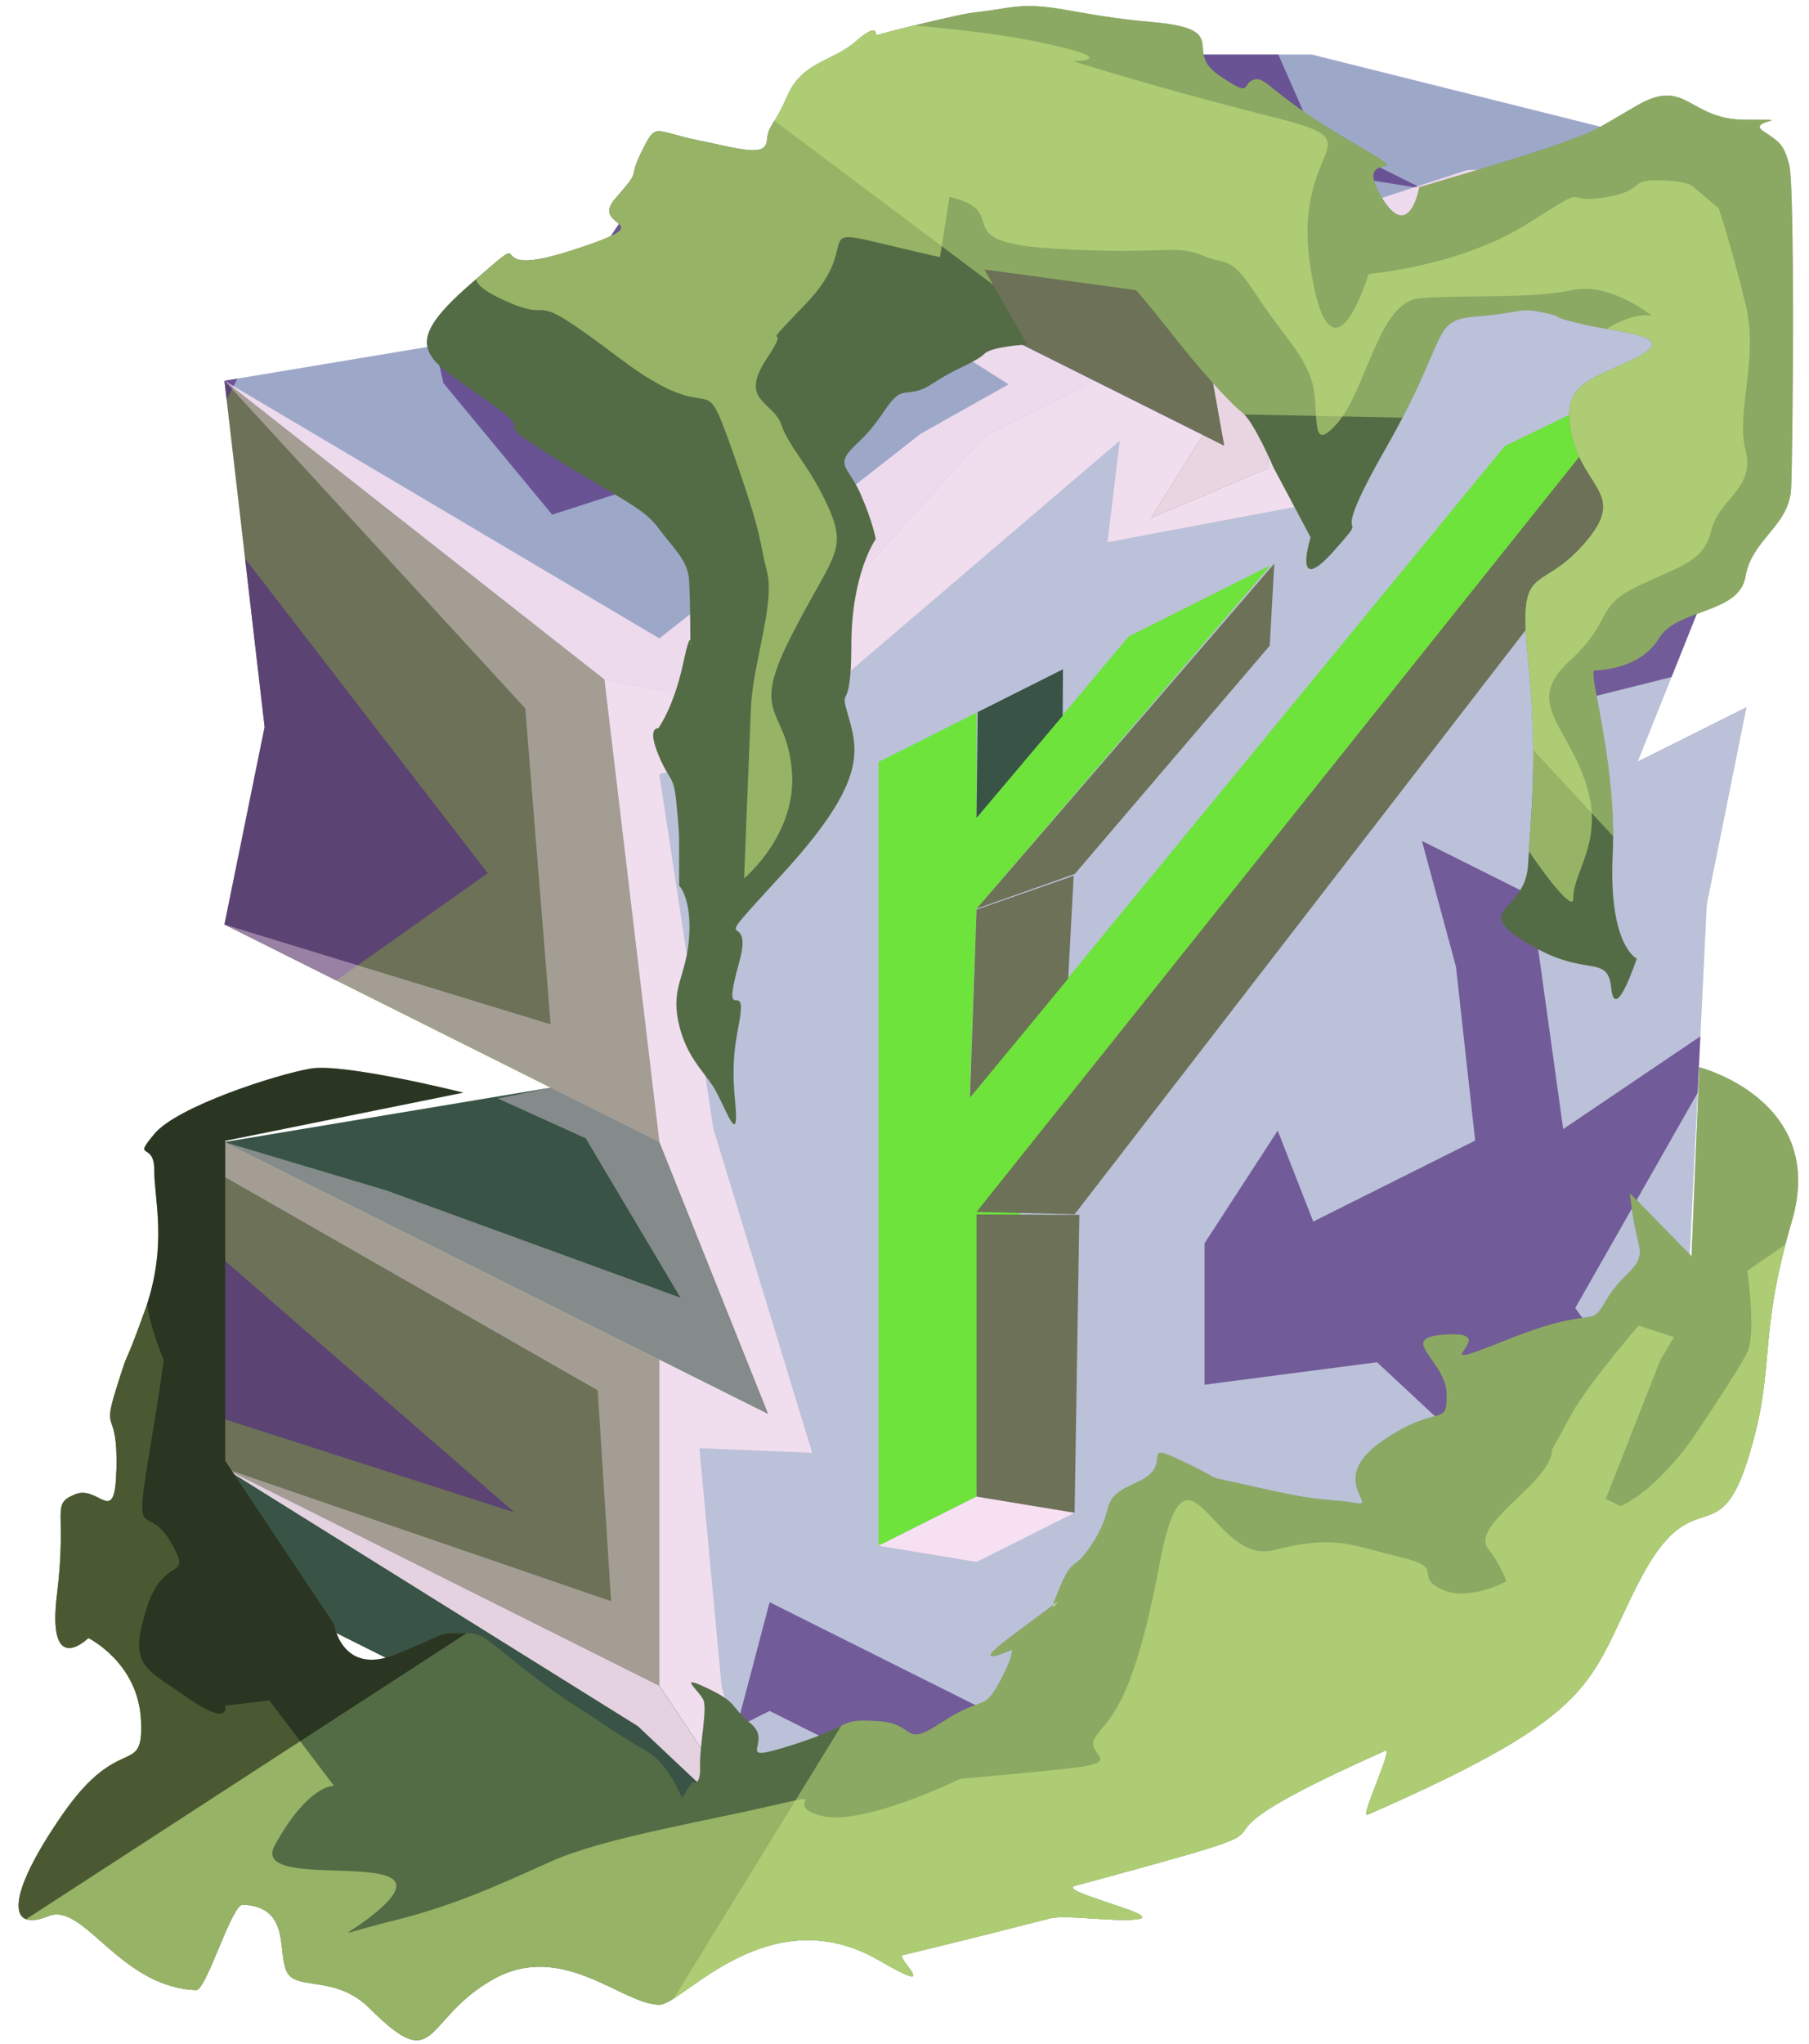 <?xml version="1.0" encoding="UTF-8" standalone="no"?><!DOCTYPE svg PUBLIC "-//W3C//DTD SVG 1.1//EN" "http://www.w3.org/Graphics/SVG/1.1/DTD/svg11.dtd"><svg width="100%" height="100%" viewBox="0 0 85 96" version="1.1" xmlns="http://www.w3.org/2000/svg" xmlns:xlink="http://www.w3.org/1999/xlink" xml:space="preserve" xmlns:serif="http://www.serif.com/" style="fill-rule:evenodd;clip-rule:evenodd;stroke-linejoin:round;stroke-miterlimit:1.414;"><g id="F_Runestone_mossy_runes_2"><g id="F_Runestone_grass_runes_2"><g id="F_Runestone_runes_2"><g><g><path d="M61.631,2.561l20.434,5.108l-20.434,5.109l-20.434,-10.217l20.434,0Z" style="fill:#9da8c9;"/><clipPath id="_clip1"><path d="M61.631,2.561l20.434,5.108l-20.434,5.109l-20.434,-10.217l20.434,0Z"/></clipPath><g clip-path="url(#_clip1)"><path d="M82.139,72.709l-8.122,-11.265l8.122,-14.278l-8.689,5.872l-1.528,-10.981l-5.108,-2.554l1.598,5.908l0.902,8.167l-7.609,3.805l-1.669,-4.274l-3.439,5.297l0,6.64l8.106,-1.056l7.219,6.731l-10.217,12.205l-15.326,-2.555l-10.217,-5.108l-1.552,5.885l1.552,-0.777l7.891,3.946l-38.542,1.163l0,-20.434l18.659,5.996l-18.659,-16.213l0,-15.326l7.232,8.724l10.172,-7.209l-14.219,-18.433l9.122,-17.797l3.019,13.211l5.108,6.178l10.217,-3.292l0,-6.925l-2.675,6.447l-7.542,-1.338l10.217,-11.653l6.84,-10.47l13.595,10.277l10.217,1.629l-5.109,-2.554l-3.674,-8.381l24.108,5.843l-5.108,10.2l3.651,3.283l-6.601,15.677l11.808,-2.955l3.084,-40.684l-80.271,5.841l-16.808,107.384l98.739,-15.334l-8.494,-14.463Z" style="fill:#542f7f;fill-opacity:0.7;"/><path d="M82.065,7.669l-18.481,6.9l-1.279,3.654l-0.674,5.443l-9.595,1.806l0.58,-4.774l-16.527,14.129l-5.109,1.548l2.54,16.645l4.645,15.226l-5.302,-0.216l1.044,11.184l2.182,7.637l-6.118,-5.766l-19.425,-12.114l18.167,6.242l-0.629,-9.902l-17.538,-10.033l0,-1.632l7.619,2.277l13.806,5.033l-4.451,-7.484l-4.129,-1.871l2.481,-0.509l-15.326,-7.663l15.326,4.688l-1.191,-14.839l-14.135,-15.392l20.434,12.102l12.281,-9.613l4.129,-2.322l-16.41,-10.384l26.546,13.273l-1.003,-5.61l0.609,-2.118l-15.935,-10.653l20.434,7.814l7.308,-2.387l13.126,-0.319Z" style="fill:#f6e0f1;fill-opacity:0.9;"/></g><path d="M30.98,7.669l-5.108,7.663l-15.326,2.554l17.852,14.035l6.39,1.254l11.518,-12.735l5.108,-2.554l-20.434,-10.217" style="fill:#9da8c9;"/><clipPath id="_clip2"><path d="M30.98,7.669l-5.108,7.663l-15.326,2.554l17.852,14.035l6.39,1.254l11.518,-12.735l5.108,-2.554l-20.434,-10.217"/></clipPath><g clip-path="url(#_clip2)"><path d="M82.139,72.709l-8.122,-11.265l8.122,-14.278l-8.689,5.872l-1.528,-10.981l-5.108,-2.554l1.598,5.908l0.902,8.167l-7.609,3.805l-1.669,-4.274l-3.439,5.297l0,6.64l8.106,-1.056l7.219,6.731l-10.217,12.205l-15.326,-2.555l-10.217,-5.108l-1.552,5.885l1.552,-0.777l7.891,3.946l-38.542,1.163l0,-20.434l18.659,5.996l-18.659,-16.213l0,-15.326l7.232,8.724l10.172,-7.209l-14.219,-18.433l9.122,-17.797l3.019,13.211l5.108,6.178l10.217,-3.292l0,-6.925l-2.675,6.447l-7.542,-1.338l10.217,-11.653l6.84,-10.47l13.595,10.277l10.217,1.629l-5.109,-2.554l-3.674,-8.381l24.108,5.843l-5.108,10.2l3.651,3.283l-6.601,15.677l11.808,-2.955l3.084,-40.684l-80.271,5.841l-16.808,107.384l98.739,-15.334l-8.494,-14.463Z" style="fill:#542f7f;fill-opacity:0.7;"/><path d="M82.065,7.669l-18.481,6.9l-1.279,3.654l-0.674,5.443l-9.595,1.806l0.58,-4.774l-16.527,14.129l-5.109,1.548l2.54,16.645l4.645,15.226l-5.302,-0.216l1.044,11.184l2.182,7.637l-6.118,-5.766l-19.425,-12.114l18.167,6.242l-0.629,-9.902l-17.538,-10.033l0,-1.632l7.619,2.277l13.806,5.033l-4.451,-7.484l-4.129,-1.871l2.481,-0.509l-15.326,-7.663l15.326,4.688l-1.191,-14.839l-14.135,-15.392l20.434,12.102l12.281,-9.613l4.129,-2.322l-16.41,-10.384l26.546,13.273l-1.003,-5.61l0.609,-2.118l-15.935,-10.653l20.434,7.814l7.308,-2.387l13.126,-0.319Z" style="fill:#f6e0f1;fill-opacity:0.9;"/></g><path d="M82.065,7.669l-20.434,5.109l-5.108,7.662l-5.109,-2.554l-5.108,2.554l-11.469,12.687l-6.441,-1.207l2.584,21.726l5.109,12.771l-5.109,-2.554l0,15.325l5.109,7.663l15.325,-7.663l0,-5.108l5.109,-2.554l5.108,2.554l17.456,-8.728l1.11,-22.857l1.868,-9.283l-5.108,2.554l5.108,-12.771l0,-15.326Z" style="fill:#bac1d8;"/><clipPath id="_clip3"><path d="M82.065,7.669l-20.434,5.109l-5.108,7.662l-5.109,-2.554l-5.108,2.554l-11.469,12.687l-6.441,-1.207l2.584,21.726l5.109,12.771l-5.109,-2.554l0,15.325l5.109,7.663l15.325,-7.663l0,-5.108l5.109,-2.554l5.108,2.554l17.456,-8.728l1.11,-22.857l1.868,-9.283l-5.108,2.554l5.108,-12.771l0,-15.326Z"/></clipPath><g clip-path="url(#_clip3)"><path d="M82.139,72.709l-8.122,-11.265l8.122,-14.278l-8.689,5.872l-1.528,-10.981l-5.108,-2.554l1.598,5.908l0.902,8.167l-7.609,3.805l-1.669,-4.274l-3.439,5.297l0,6.64l8.106,-1.056l7.219,6.731l-10.217,12.205l-15.326,-2.555l-10.217,-5.108l-1.552,5.885l1.552,-0.777l7.891,3.946l-38.542,1.163l0,-20.434l18.659,5.996l-18.659,-16.213l0,-15.326l7.232,8.724l10.172,-7.209l-14.219,-18.433l9.122,-17.797l3.019,13.211l5.108,6.178l10.217,-3.292l0,-6.925l-2.675,6.447l-7.542,-1.338l10.217,-11.653l6.84,-10.47l13.595,10.277l10.217,1.629l-5.109,-2.554l-3.674,-8.381l24.108,5.843l-5.108,10.2l3.651,3.283l-6.601,15.677l11.808,-2.955l3.084,-40.684l-80.271,5.841l-16.808,107.384l98.739,-15.334l-8.494,-14.463Z" style="fill:#542f7f;fill-opacity:0.7;"/><path d="M82.065,7.669l-18.481,6.9l-1.279,3.654l-0.674,5.443l-9.595,1.806l0.58,-4.774l-16.527,14.129l-5.109,1.548l2.54,16.645l4.645,15.226l-5.302,-0.216l1.044,11.184l2.182,7.637l-6.118,-5.766l-19.425,-12.114l18.167,6.242l-0.629,-9.902l-17.538,-10.033l0,-1.632l7.619,2.277l13.806,5.033l-4.451,-7.484l-4.129,-1.871l2.481,-0.509l-15.326,-7.663l15.326,4.688l-1.191,-14.839l-14.135,-15.392l20.434,12.102l12.281,-9.613l4.129,-2.322l-16.41,-10.384l26.546,13.273l-1.003,-5.61l0.609,-2.118l-15.935,-10.653l20.434,7.814l7.308,-2.387l13.126,-0.319Z" style="fill:#f6e0f1;fill-opacity:0.9;"/></g><path d="M10.546,17.886l17.852,14.035l2.582,21.725l-20.434,-10.217l1.887,-9.274l-1.887,-16.269Z" style="fill:#6c7157;"/><clipPath id="_clip4"><path d="M10.546,17.886l17.852,14.035l2.582,21.725l-20.434,-10.217l1.887,-9.274l-1.887,-16.269Z"/></clipPath><g clip-path="url(#_clip4)"><path d="M82.139,72.709l-8.122,-11.265l8.122,-14.278l-8.689,5.872l-1.528,-10.981l-5.108,-2.554l1.598,5.908l0.902,8.167l-7.609,3.805l-1.669,-4.274l-3.439,5.297l0,6.64l8.106,-1.056l7.219,6.731l-10.217,12.205l-15.326,-2.555l-10.217,-5.108l-1.552,5.885l1.552,-0.777l7.891,3.946l-38.542,1.163l0,-20.434l18.659,5.996l-18.659,-16.213l0,-15.326l7.232,8.724l10.172,-7.209l-14.219,-18.433l9.122,-17.797l3.019,13.211l5.108,6.178l10.217,-3.292l0,-6.925l-2.675,6.447l-7.542,-1.338l10.217,-11.653l6.84,-10.47l13.595,10.277l10.217,1.629l-5.109,-2.554l-3.674,-8.381l24.108,5.843l-5.108,10.2l3.651,3.283l-6.601,15.677l11.808,-2.955l3.084,-40.684l-80.271,5.841l-16.808,107.384l98.739,-15.334l-8.494,-14.463Z" style="fill:#542f7f;fill-opacity:0.7;"/><path d="M82.065,7.669l-18.481,6.9l-1.279,3.654l-0.674,5.443l-9.595,1.806l0.58,-4.774l-16.527,14.129l-5.109,1.548l2.54,16.645l4.645,15.226l-5.302,-0.216l1.044,11.184l2.182,7.637l-6.118,-5.766l-19.425,-12.114l18.167,6.242l-0.629,-9.902l-17.538,-10.033l0,-1.632l7.619,2.277l13.806,5.033l-4.451,-7.484l-4.129,-1.871l2.481,-0.509l-15.326,-7.663l15.326,4.688l-1.191,-14.839l-14.135,-15.392l20.434,12.102l12.281,-9.613l4.129,-2.322l-16.41,-10.384l26.546,13.273l-1.003,-5.61l0.609,-2.118l-15.935,-10.653l20.434,7.814l7.308,-2.387l13.126,-0.319Z" style="fill:#f6e0f1;fill-opacity:0.4;"/></g><path d="M36.089,86.851l-20.435,-10.217l-5.108,-7.663l0,-15.325l20.434,10.217l0,15.325l5.109,7.663Z" style="fill:#6c7157;"/><clipPath id="_clip5"><path d="M36.089,86.851l-20.435,-10.217l-5.108,-7.663l0,-15.325l20.434,10.217l0,15.325l5.109,7.663Z"/></clipPath><g clip-path="url(#_clip5)"><path d="M82.139,72.709l-8.122,-11.265l8.122,-14.278l-8.689,5.872l-1.528,-10.981l-5.108,-2.554l1.598,5.908l0.902,8.167l-7.609,3.805l-1.669,-4.274l-3.439,5.297l0,6.64l8.106,-1.056l7.219,6.731l-10.217,12.205l-15.326,-2.555l-10.217,-5.108l-1.552,5.885l1.552,-0.777l7.891,3.946l-38.542,1.163l0,-20.434l18.659,5.996l-18.659,-16.213l0,-15.326l7.232,8.724l10.172,-7.209l-14.219,-18.433l9.122,-17.797l3.019,13.211l5.108,6.178l10.217,-3.292l0,-6.925l-2.675,6.447l-7.542,-1.338l10.217,-11.653l6.84,-10.47l13.595,10.277l10.217,1.629l-5.109,-2.554l-3.674,-8.381l24.108,5.843l-5.108,10.2l3.651,3.283l-6.601,15.677l11.808,-2.955l3.084,-40.684l-80.271,5.841l-16.808,107.384l98.739,-15.334l-8.494,-14.463Z" style="fill:#542f7f;fill-opacity:0.7;"/><path d="M82.065,7.669l-18.481,6.9l-1.279,3.654l-0.674,5.443l-9.595,1.806l0.58,-4.774l-16.527,14.129l-5.109,1.548l2.54,16.645l4.645,15.226l-5.302,-0.216l1.044,11.184l2.182,7.637l-6.118,-5.766l-19.425,-12.114l18.167,6.242l-0.629,-9.902l-17.538,-10.033l0,-1.632l7.619,2.277l13.806,5.033l-4.451,-7.484l-4.129,-1.871l2.481,-0.509l-15.326,-7.663l15.326,4.688l-1.191,-14.839l-14.135,-15.392l20.434,12.102l12.281,-9.613l4.129,-2.322l-16.41,-10.384l26.546,13.273l-1.003,-5.61l0.609,-2.118l-15.935,-10.653l20.434,7.814l7.308,-2.387l13.126,-0.319Z" style="fill:#f6e0f1;fill-opacity:0.4;"/></g><path d="M10.546,43.429l15.326,7.663l-15.326,2.554l25.543,12.771l-5.109,-12.771l-20.434,-10.217Z" style="fill:#395346;"/><clipPath id="_clip6"><path d="M10.546,43.429l15.326,7.663l-15.326,2.554l25.543,12.771l-5.109,-12.771l-20.434,-10.217Z"/></clipPath><g clip-path="url(#_clip6)"><path d="M82.065,7.669l-18.481,6.9l-1.279,3.654l-0.674,5.443l-9.595,1.806l0.58,-4.774l-16.527,14.129l-5.109,1.548l2.54,16.645l4.645,15.226l-5.302,-0.216l1.044,11.184l2.182,7.637l-6.118,-5.766l-19.425,-12.114l18.167,6.242l-0.629,-9.902l-17.538,-10.033l0,-1.632l7.619,2.277l13.806,5.033l-4.451,-7.484l-4.129,-1.871l2.481,-0.509l-15.326,-7.663l15.326,4.688l-1.191,-14.839l-14.135,-15.392l20.434,12.102l12.281,-9.613l4.129,-2.322l-16.41,-10.384l26.546,13.273l-1.003,-5.61l0.609,-2.118l-15.935,-10.653l20.434,7.814l7.308,-2.387l13.126,-0.319Z" style="fill:#f6e0f1;fill-opacity:0.4;"/></g><path d="M10.546,68.971l20.434,10.217l5.109,7.663l-20.435,-10.217l-5.108,-7.663Z" style="fill:#395346;"/><clipPath id="_clip7"><path d="M10.546,68.971l20.434,10.217l5.109,7.663l-20.435,-10.217l-5.108,-7.663Z"/></clipPath><g clip-path="url(#_clip7)"><path d="M82.065,7.669l-18.481,6.9l-1.279,3.654l-0.674,5.443l-9.595,1.806l0.58,-4.774l-16.527,14.129l-5.109,1.548l2.54,16.645l4.645,15.226l-5.302,-0.216l1.044,11.184l2.182,7.637l-6.118,-5.766l-19.425,-12.114l18.167,6.242l-0.629,-9.902l-17.538,-10.033l0,-1.632l7.619,2.277l13.806,5.033l-4.451,-7.484l-4.129,-1.871l2.481,-0.509l-15.326,-7.663l15.326,4.688l-1.191,-14.839l-14.135,-15.392l20.434,12.102l12.281,-9.613l4.129,-2.322l-16.41,-10.384l26.546,13.273l-1.003,-5.61l0.609,-2.118l-15.935,-10.653l20.434,7.814l7.308,-2.387l13.126,-0.319Z" style="fill:#f6e0f1;fill-opacity:0.9;"/></g><path d="M41.197,2.561l-5.108,7.662l20.434,10.217l-2.438,3.89l5.526,-2.345l-0.435,-5.326l2.455,-3.881l-20.434,-10.217Z" style="fill:#6c7157;"/><clipPath id="_clip8"><path d="M41.197,2.561l-5.108,7.662l20.434,10.217l-2.438,3.89l5.526,-2.345l-0.435,-5.326l2.455,-3.881l-20.434,-10.217Z"/></clipPath><g clip-path="url(#_clip8)"><path d="M82.065,7.669l-18.481,6.9l-1.279,3.654l-0.674,5.443l-9.595,1.806l0.58,-4.774l-16.527,14.129l-5.109,1.548l2.54,16.645l4.645,15.226l-5.302,-0.216l1.044,11.184l2.182,7.637l-6.118,-5.766l-19.425,-12.114l18.167,6.242l-0.629,-9.902l-17.538,-10.033l0,-1.632l7.619,2.277l13.806,5.033l-4.451,-7.484l-4.129,-1.871l2.481,-0.509l-15.326,-7.663l15.326,4.688l-1.191,-14.839l-14.135,-15.392l20.434,12.102l12.281,-9.613l4.129,-2.322l-16.41,-10.384l26.546,13.273l-1.003,-5.61l0.609,-2.118l-15.935,-10.653l20.434,7.814l7.308,-2.387l13.126,-0.319Z" style="fill:#f6e0f1;fill-opacity:0.9;"/></g><g><path d="M41.281,35.791l0,36.821l4.605,-2.31l0.503,-11.192l30.651,-41.23l-6.337,3.076l-25.143,30.616l0.326,-8.885l13.818,-16.134l-6.673,3.346l-7.145,8.513l0,-4.931l-4.605,2.31Z" style="fill:#6ee33b;"/><path d="M41.281,72.612l4.605,0.759l4.606,-2.31l-4.606,-0.759l-4.605,2.31Z" style="fill:#f6e0f1;"/><path d="M50.492,71.061l0.223,-13.993l-4.829,-0.018l0,13.252l4.606,0.759Z" style="fill:#6c7157;"/><path d="M45.886,56.928l31.154,-39.021l0,4.76l-26.548,34.375l-4.606,-0.114Z" style="fill:#6c7157;"/><path d="M50.501,41.053l9.16,-10.723l0.214,-3.853l-13.989,16.21l4.615,-1.634Z" style="fill:#6c7157;"/><path d="M45.939,33.45l-0.056,4.973l4.05,-4.801l0.013,-2.182l-4.007,2.01Z" style="fill:#395346;"/><path d="M45.887,42.729l4.562,-1.591l-0.258,4.834l-4.616,5.592l0.312,-8.835Z" style="fill:#6c7157;"/></g></g></g></g><path d="M79.845,50.133c0,0 6.024,1.537 4.352,7.225c-1.672,5.688 -0.692,6.842 -2.096,11.265c-1.404,4.423 -2.576,0.768 -5.109,5.714c-2.445,4.776 -1.717,6.082 -12.733,10.908c-0.391,0.171 1.248,-3.193 0.821,-3.003c-0.898,0.4 -1.669,0.754 -2.331,1.07c-8.523,4.067 0.852,1.734 -12.241,5.274c-0.883,0.239 3.879,1.316 3.075,1.538c-0.803,0.222 -3.476,-0.207 -4.251,-0.008c-2.579,0.663 -4.884,1.237 -6.919,1.727c-0.37,0.089 1.938,2.016 -1.083,0.259c-5.189,-3.018 -9.235,2.024 -10.314,2.064c-1.717,0.063 -4.566,-3.054 -7.872,-1.173c-3.307,1.881 -2.554,4.569 -5.78,1.344c-1.544,-1.544 -3.353,-0.852 -3.846,-1.639c-0.537,-0.858 0.226,-3.129 -2.108,-3.227c-0.532,-0.022 -1.71,4.029 -2.194,4.012c-3.598,-0.129 -5.277,-4.16 -6.947,-3.473c-1.894,0.778 -2.04,-0.867 0.667,-4.775c2.707,-3.909 3.812,-1.699 3.69,-4.417c-0.122,-2.718 -2.473,-3.872 -2.473,-3.872c0,0 -1.965,1.936 -1.474,-2.057c0.491,-3.993 -0.318,-4.202 0.839,-4.689c1.158,-0.487 1.892,1.664 1.955,-1.24c0.063,-2.903 -0.708,-1.505 0,-3.763c0.708,-2.258 0.201,-0.492 1.315,-3.579c1.114,-3.088 0.451,-5.273 0.46,-6.654c0.008,-1.38 -1.067,-0.412 0.008,-1.702c1.076,-1.291 5.754,-2.798 7.34,-3.066c1.585,-0.268 7.176,1.13 7.176,1.13l-11.19,2.263l0,15.034l5.108,7.663c0,0 0.364,2.441 2.875,1.437c2.512,-1.004 1.961,-1.004 3.007,-1.004c1.046,0 0.881,-0.055 2.808,1.487c1.927,1.541 3.276,2.314 3.276,2.314c0,0 1.568,1.099 2.669,1.705c1.102,0.605 1.717,2.237 1.717,2.237l0.486,-0.751c0,0 0.4,0.25 0.365,-0.701c-0.035,-0.95 0.35,-2.712 0.158,-3.152c-0.193,-0.441 -1.294,-1.267 0.192,-0.551c1.487,0.716 0.969,0.76 2.054,1.674c1.084,0.913 -1.019,1.927 1.96,0.98c2.978,-0.947 2.056,-1.223 3.976,-1.113c1.92,0.11 1.094,1.322 3.021,0.055c1.927,-1.266 1.927,-0.495 2.643,-1.761c0.715,-1.267 0.66,-1.652 0.66,-1.652c0,0 -2.242,1.017 -0.048,-0.62l2.195,-1.637c0,0 -0.569,0.899 0.101,-0.679c0.67,-1.578 0.638,-0.587 1.645,-2.239c1.007,-1.651 0.122,-1.864 1.996,-2.694c1.874,-0.829 -0.108,-2.04 2.204,-0.939c2.312,1.101 0.378,0.48 3.492,1.203c3.114,0.723 3.39,0.503 4.546,0.723c1.156,0.221 -1.377,-1.101 1.266,-2.917c2.643,-1.817 3.065,-0.588 3.019,-2.221c-0.046,-1.633 -2.523,-2.679 0.119,-2.789c2.643,-0.11 -1.705,2.033 2.671,0.273c4.376,-1.76 3.88,-0.438 4.706,-1.87c0.826,-1.431 1.836,-1.486 1.523,-2.697c-0.312,-1.212 -0.404,-2.333 -0.404,-2.333l2.892,2.961l0.365,-8.882Z" style="fill:#546c45;"/><clipPath id="_clip9"><path d="M79.845,50.133c0,0 6.024,1.537 4.352,7.225c-1.672,5.688 -0.692,6.842 -2.096,11.265c-1.404,4.423 -2.576,0.768 -5.109,5.714c-2.445,4.776 -1.717,6.082 -12.733,10.908c-0.391,0.171 1.248,-3.193 0.821,-3.003c-0.898,0.4 -1.669,0.754 -2.331,1.07c-8.523,4.067 0.852,1.734 -12.241,5.274c-0.883,0.239 3.879,1.316 3.075,1.538c-0.803,0.222 -3.476,-0.207 -4.251,-0.008c-2.579,0.663 -4.884,1.237 -6.919,1.727c-0.37,0.089 1.938,2.016 -1.083,0.259c-5.189,-3.018 -9.235,2.024 -10.314,2.064c-1.717,0.063 -4.566,-3.054 -7.872,-1.173c-3.307,1.881 -2.554,4.569 -5.78,1.344c-1.544,-1.544 -3.353,-0.852 -3.846,-1.639c-0.537,-0.858 0.226,-3.129 -2.108,-3.227c-0.532,-0.022 -1.71,4.029 -2.194,4.012c-3.598,-0.129 -5.277,-4.16 -6.947,-3.473c-1.894,0.778 -2.04,-0.867 0.667,-4.775c2.707,-3.909 3.812,-1.699 3.69,-4.417c-0.122,-2.718 -2.473,-3.872 -2.473,-3.872c0,0 -1.965,1.936 -1.474,-2.057c0.491,-3.993 -0.318,-4.202 0.839,-4.689c1.158,-0.487 1.892,1.664 1.955,-1.24c0.063,-2.903 -0.708,-1.505 0,-3.763c0.708,-2.258 0.201,-0.492 1.315,-3.579c1.114,-3.088 0.451,-5.273 0.46,-6.654c0.008,-1.38 -1.067,-0.412 0.008,-1.702c1.076,-1.291 5.754,-2.798 7.34,-3.066c1.585,-0.268 7.176,1.13 7.176,1.13l-11.19,2.263l0,15.034l5.108,7.663c0,0 0.364,2.441 2.875,1.437c2.512,-1.004 1.961,-1.004 3.007,-1.004c1.046,0 0.881,-0.055 2.808,1.487c1.927,1.541 3.276,2.314 3.276,2.314c0,0 1.568,1.099 2.669,1.705c1.102,0.605 1.717,2.237 1.717,2.237l0.486,-0.751c0,0 0.4,0.25 0.365,-0.701c-0.035,-0.95 0.35,-2.712 0.158,-3.152c-0.193,-0.441 -1.294,-1.267 0.192,-0.551c1.487,0.716 0.969,0.76 2.054,1.674c1.084,0.913 -1.019,1.927 1.96,0.98c2.978,-0.947 2.056,-1.223 3.976,-1.113c1.92,0.11 1.094,1.322 3.021,0.055c1.927,-1.266 1.927,-0.495 2.643,-1.761c0.715,-1.267 0.66,-1.652 0.66,-1.652c0,0 -2.242,1.017 -0.048,-0.62l2.195,-1.637c0,0 -0.569,0.899 0.101,-0.679c0.67,-1.578 0.638,-0.587 1.645,-2.239c1.007,-1.651 0.122,-1.864 1.996,-2.694c1.874,-0.829 -0.108,-2.04 2.204,-0.939c2.312,1.101 0.378,0.48 3.492,1.203c3.114,0.723 3.39,0.503 4.546,0.723c1.156,0.221 -1.377,-1.101 1.266,-2.917c2.643,-1.817 3.065,-0.588 3.019,-2.221c-0.046,-1.633 -2.523,-2.679 0.119,-2.789c2.643,-0.11 -1.705,2.033 2.671,0.273c4.376,-1.76 3.88,-0.438 4.706,-1.87c0.826,-1.431 1.836,-1.486 1.523,-2.697c-0.312,-1.212 -0.404,-2.333 -0.404,-2.333l2.892,2.961l0.365,-8.882Z"/></clipPath><g clip-path="url(#_clip9)"><path d="M86.395,38.141l18.329,50.033l-68.039,22.174l-11.592,-5.796l28.829,-46.888l32.473,-19.523" style="fill:#c4e783;fill-opacity:0.5;"/><path d="M88.444,53.886l-4.555,4.581l-1.788,1.225c0,0 0.431,2.914 0,3.823c-0.432,0.908 -2.455,3.88 -2.455,3.88c0,0 -0.557,0.899 -1.632,1.974c-1.076,1.076 -1.874,1.382 -1.874,1.382l-0.688,-0.344l2.562,-6.521l0.645,-1.076l-1.667,-0.537c0,0 -2.419,2.795 -3.172,4.193c-0.753,1.398 -0.901,1.639 -0.901,1.639c0,0 0.147,0.512 -1.035,1.695c-1.182,1.182 -2.522,2.248 -1.959,2.952c0.562,0.703 0.866,1.526 0.866,1.526c0,0 -1.81,1.005 -3.1,0.36c-1.29,-0.645 0.323,-0.968 -1.935,-1.505c-2.258,-0.538 -3.018,-1.061 -5.918,-0.316c-2.899,0.746 -4.082,-6.136 -5.373,0.746c-1.29,6.882 -2.482,7.204 -3.015,8.064c-0.533,0.861 1.737,1.159 -1.656,1.494c-3.393,0.334 -4.683,0.442 -4.683,0.442c0,0 -4.619,2.268 -6.557,1.725c-1.938,-0.542 0.842,-1.188 -2.43,-0.435c-3.271,0.753 -7.808,1.506 -10.217,2.581c-2.409,1.075 -4.448,2.051 -7.461,2.799c-3.013,0.749 -2.275,0.84 -0.785,-0.397c4.038,-3.352 -6.058,-0.789 -4.748,-3.159c1.582,-2.863 2.777,-2.792 2.777,-2.792l-3.037,-4.009l-2.071,0.246c0,0 0.272,1.057 -1.793,-0.386c-2.065,-1.442 -2.731,-1.484 -1.914,-4.151c0.817,-2.667 2.246,-1.225 1.155,-3.129c-1.091,-1.904 -1.736,0.139 -1.091,-3.732c0.645,-3.871 0.753,-4.838 0.753,-4.838c0,0 -1.078,-2.477 -0.754,-3.658c0.323,-1.181 0.431,-2.149 0.431,-2.149l-4.542,1.558l2.646,-6.074l0,-0.86c0,0 -6.599,-2.903 -7.566,0.753c-0.968,3.655 -3.216,4.065 -1.232,13.322c1.984,9.258 2.573,10.124 1.311,15.981c-1.262,5.858 -3.843,9.621 -0.832,10.911c3.011,1.291 0.323,2.258 11.72,2.903c11.398,0.646 59.587,-4.119 59.587,-4.119l22.993,-25.343l-3.01,-13.225" style="fill:#97b366;"/><clipPath id="_clip10"><path d="M88.444,53.886l-4.555,4.581l-1.788,1.225c0,0 0.431,2.914 0,3.823c-0.432,0.908 -2.455,3.88 -2.455,3.88c0,0 -0.557,0.899 -1.632,1.974c-1.076,1.076 -1.874,1.382 -1.874,1.382l-0.688,-0.344l2.562,-6.521l0.645,-1.076l-1.667,-0.537c0,0 -2.419,2.795 -3.172,4.193c-0.753,1.398 -0.901,1.639 -0.901,1.639c0,0 0.147,0.512 -1.035,1.695c-1.182,1.182 -2.522,2.248 -1.959,2.952c0.562,0.703 0.866,1.526 0.866,1.526c0,0 -1.81,1.005 -3.1,0.36c-1.29,-0.645 0.323,-0.968 -1.935,-1.505c-2.258,-0.538 -3.018,-1.061 -5.918,-0.316c-2.899,0.746 -4.082,-6.136 -5.373,0.746c-1.29,6.882 -2.482,7.204 -3.015,8.064c-0.533,0.861 1.737,1.159 -1.656,1.494c-3.393,0.334 -4.683,0.442 -4.683,0.442c0,0 -4.619,2.268 -6.557,1.725c-1.938,-0.542 0.842,-1.188 -2.43,-0.435c-3.271,0.753 -7.808,1.506 -10.217,2.581c-2.409,1.075 -4.448,2.051 -7.461,2.799c-3.013,0.749 -2.275,0.84 -0.785,-0.397c4.038,-3.352 -6.058,-0.789 -4.748,-3.159c1.582,-2.863 2.777,-2.792 2.777,-2.792l-3.037,-4.009l-2.071,0.246c0,0 0.272,1.057 -1.793,-0.386c-2.065,-1.442 -2.731,-1.484 -1.914,-4.151c0.817,-2.667 2.246,-1.225 1.155,-3.129c-1.091,-1.904 -1.736,0.139 -1.091,-3.732c0.645,-3.871 0.753,-4.838 0.753,-4.838c0,0 -1.078,-2.477 -0.754,-3.658c0.323,-1.181 0.431,-2.149 0.431,-2.149l-4.542,1.558l2.646,-6.074l0,-0.86c0,0 -6.599,-2.903 -7.566,0.753c-0.968,3.655 -3.216,4.065 -1.232,13.322c1.984,9.258 2.573,10.124 1.311,15.981c-1.262,5.858 -3.843,9.621 -0.832,10.911c3.011,1.291 0.323,2.258 11.72,2.903c11.398,0.646 59.587,-4.119 59.587,-4.119l22.993,-25.343l-3.01,-13.225"/></clipPath><g clip-path="url(#_clip10)"><path d="M86.395,38.141l18.329,50.033l-68.039,22.174l-11.592,-5.796l28.829,-46.888l32.473,-19.523" style="fill:#c4e783;fill-opacity:0.5;"/></g><path d="M30.201,71.347l-34.27,22.243l-1.489,-52.229l38.658,5.892l-2.899,24.094" style="fill-opacity:0.5;"/></g></g><path d="M76.907,45.031c0,0 -1.331,-0.603 -1.13,-4.875c0.202,-4.273 -1.197,-8.654 -0.849,-8.663c0.347,-0.008 2.185,-0.114 3.025,-1.512c0.84,-1.399 3.767,-1.135 4.063,-2.894c0.296,-1.76 2.055,-2.375 2.143,-4.135c0.088,-1.759 0.176,-14.249 -0.088,-15.217c-0.264,-0.968 -0.44,-1.056 -1.231,-1.583c-0.792,-0.528 1.871,-0.528 -0.824,-0.528c-2.695,0 -2.772,-2.03 -5.109,-0.663c-2.336,1.367 -1.879,1.137 -3.471,1.735c-1.592,0.599 -6.746,2.095 -6.746,2.095c0,0 -0.481,2.738 -1.841,0.357c-1.361,-2.381 2.345,-0.334 -1.443,-2.545c-3.788,-2.211 -3.905,-3.06 -4.506,-2.855c-0.602,0.205 0.014,0.908 -1.657,-0.235c-1.671,-1.144 0.687,-2.145 -3.131,-2.48c-3.818,-0.335 -4.809,-0.991 -6.821,-0.663c-2.011,0.328 -1.083,0.073 -3.174,0.552c-2.091,0.48 -2.969,0.744 -2.969,0.744c0,0 0.162,-0.681 -0.931,0.275c-1.094,0.956 -2.506,0.947 -3.208,2.535c-0.701,1.588 -0.887,1.324 -0.97,2.115c-0.083,0.792 -1.143,0.431 -3.252,-0.004c-2.109,-0.435 -1.937,-0.866 -2.639,0.537c-0.701,1.403 0.091,0.699 -1.229,2.194c-1.319,1.496 2.551,0.968 -2.111,2.463c-4.662,1.496 -1.194,-1.482 -4.687,1.546c-3.493,3.028 -2.089,3.475 0.771,5.494c2.861,2.02 -0.431,0.437 2.93,2.548c3.361,2.111 4.393,2.463 5.109,3.431c0.715,0.967 1.383,1.511 1.445,2.427c0.062,0.915 0.062,3.202 0.062,3.202c0,0 0.088,-1.231 -0.352,0.792c-0.44,2.023 -1.155,2.99 -1.155,2.99c0,0 -0.54,-0.088 0,1.232c0.539,1.319 0.725,0.9 0.852,2.297c0.127,1.397 0.127,1.221 0.127,2.189c0,0.968 0,1.671 0,1.671c0,0 0.591,0.578 0.471,2.4c-0.119,1.822 -0.837,2.322 -0.522,3.919c0.315,1.598 1.106,2.301 1.634,3.093c0.528,0.792 1.293,3.202 1.043,0.677c-0.251,-2.524 0.277,-3.492 0.277,-4.371c0,-0.88 -0.852,0.648 -0.074,-2.139c0.777,-2.787 -1.863,0.119 2.008,-4.105c3.871,-4.224 3.617,-5.699 3.129,-7.38c-0.489,-1.682 0.126,0.078 0.126,-3.353c0,-3.43 1.146,-5.014 1.146,-5.014c0,0 -0.108,-0.74 -0.715,-2.129c-0.607,-1.389 -1.31,-1.301 -0.079,-2.445c1.232,-1.143 1.433,-2.249 2.212,-2.312c0.779,-0.063 0.955,-0.239 1.659,-0.678c0.703,-0.44 1.688,-0.792 2.031,-1.144c0.344,-0.352 2.012,-0.435 2.012,-0.435l-2.012,-3.523l7.117,0.967c0,0 0.703,0.791 1.802,2.199c1.1,1.408 2.6,3.089 3.17,3.524c0.569,0.435 1.499,2.621 1.499,2.621l1.738,3.267c0,0 -0.909,2.903 1.114,0.616c2.024,-2.287 -0.64,0.566 2.407,-4.775c3.047,-5.341 2.08,-6.044 4.279,-6.22c2.199,-0.176 1.935,-0.44 3.166,-0.176c1.232,0.264 -0.088,0.088 1.759,0.528c1.848,0.44 4.673,0.527 2.6,1.583c-2.072,1.056 -3.655,1.144 -3.039,3.694c0.615,2.551 2.638,2.727 0.527,5.102c-2.111,2.375 -3.081,0.704 -2.596,5.366c0.485,4.662 0.13,7.389 0,9.676c-0.13,2.287 -2.772,2.023 0,3.694c2.772,1.671 3.73,0.42 3.911,2.101c0.181,1.681 1.197,-1.397 1.197,-1.397Z" style="fill:#546c45;"/><clipPath id="_clip11"><path d="M76.907,45.031c0,0 -1.331,-0.603 -1.13,-4.875c0.202,-4.273 -1.197,-8.654 -0.849,-8.663c0.347,-0.008 2.185,-0.114 3.025,-1.512c0.84,-1.399 3.767,-1.135 4.063,-2.894c0.296,-1.76 2.055,-2.375 2.143,-4.135c0.088,-1.759 0.176,-14.249 -0.088,-15.217c-0.264,-0.968 -0.44,-1.056 -1.231,-1.583c-0.792,-0.528 1.871,-0.528 -0.824,-0.528c-2.695,0 -2.772,-2.03 -5.109,-0.663c-2.336,1.367 -1.879,1.137 -3.471,1.735c-1.592,0.599 -6.746,2.095 -6.746,2.095c0,0 -0.481,2.738 -1.841,0.357c-1.361,-2.381 2.345,-0.334 -1.443,-2.545c-3.788,-2.211 -3.905,-3.06 -4.506,-2.855c-0.602,0.205 0.014,0.908 -1.657,-0.235c-1.671,-1.144 0.687,-2.145 -3.131,-2.48c-3.818,-0.335 -4.809,-0.991 -6.821,-0.663c-2.011,0.328 -1.083,0.073 -3.174,0.552c-2.091,0.48 -2.969,0.744 -2.969,0.744c0,0 0.162,-0.681 -0.931,0.275c-1.094,0.956 -2.506,0.947 -3.208,2.535c-0.701,1.588 -0.887,1.324 -0.97,2.115c-0.083,0.792 -1.143,0.431 -3.252,-0.004c-2.109,-0.435 -1.937,-0.866 -2.639,0.537c-0.701,1.403 0.091,0.699 -1.229,2.194c-1.319,1.496 2.551,0.968 -2.111,2.463c-4.662,1.496 -1.194,-1.482 -4.687,1.546c-3.493,3.028 -2.089,3.475 0.771,5.494c2.861,2.02 -0.431,0.437 2.93,2.548c3.361,2.111 4.393,2.463 5.109,3.431c0.715,0.967 1.383,1.511 1.445,2.427c0.062,0.915 0.062,3.202 0.062,3.202c0,0 0.088,-1.231 -0.352,0.792c-0.44,2.023 -1.155,2.99 -1.155,2.99c0,0 -0.54,-0.088 0,1.232c0.539,1.319 0.725,0.9 0.852,2.297c0.127,1.397 0.127,1.221 0.127,2.189c0,0.968 0,1.671 0,1.671c0,0 0.591,0.578 0.471,2.4c-0.119,1.822 -0.837,2.322 -0.522,3.919c0.315,1.598 1.106,2.301 1.634,3.093c0.528,0.792 1.293,3.202 1.043,0.677c-0.251,-2.524 0.277,-3.492 0.277,-4.371c0,-0.88 -0.852,0.648 -0.074,-2.139c0.777,-2.787 -1.863,0.119 2.008,-4.105c3.871,-4.224 3.617,-5.699 3.129,-7.38c-0.489,-1.682 0.126,0.078 0.126,-3.353c0,-3.43 1.146,-5.014 1.146,-5.014c0,0 -0.108,-0.74 -0.715,-2.129c-0.607,-1.389 -1.31,-1.301 -0.079,-2.445c1.232,-1.143 1.433,-2.249 2.212,-2.312c0.779,-0.063 0.955,-0.239 1.659,-0.678c0.703,-0.44 1.688,-0.792 2.031,-1.144c0.344,-0.352 2.012,-0.435 2.012,-0.435l-2.012,-3.523l7.117,0.967c0,0 0.703,0.791 1.802,2.199c1.1,1.408 2.6,3.089 3.17,3.524c0.569,0.435 1.499,2.621 1.499,2.621l1.738,3.267c0,0 -0.909,2.903 1.114,0.616c2.024,-2.287 -0.64,0.566 2.407,-4.775c3.047,-5.341 2.08,-6.044 4.279,-6.22c2.199,-0.176 1.935,-0.44 3.166,-0.176c1.232,0.264 -0.088,0.088 1.759,0.528c1.848,0.44 4.673,0.527 2.6,1.583c-2.072,1.056 -3.655,1.144 -3.039,3.694c0.615,2.551 2.638,2.727 0.527,5.102c-2.111,2.375 -3.081,0.704 -2.596,5.366c0.485,4.662 0.13,7.389 0,9.676c-0.13,2.287 -2.772,2.023 0,3.694c2.772,1.671 3.73,0.42 3.911,2.101c0.181,1.681 1.197,-1.397 1.197,-1.397Z"/></clipPath><g clip-path="url(#_clip11)"><path d="M57.697,-3.005l31.039,5.841l-2.786,37.297l-5.656,4.003l-9.704,-10.474l-2.648,-14.001l-13.255,-0.268l-20.451,-15.334l13.397,-13.736l10.064,6.672Z" style="fill:#c4e783;fill-opacity:0.5;"/><path d="M73.924,42.212c-0.026,-1.284 1.481,-2.667 0.595,-5.406c-0.885,-2.739 -2.908,-3.795 -0.797,-5.73c2.111,-1.935 1.182,-2.551 3.185,-3.518c2.004,-0.968 3.148,-1.144 3.5,-2.639c0.352,-1.495 2.075,-1.935 1.609,-3.782c-0.466,-1.848 0.642,-4.223 0,-6.861c-0.642,-2.639 -1.257,-4.487 -1.257,-4.487l-1.222,-1.035c0,0 -0.274,-0.284 -1.681,-0.284c-1.408,0 -0.463,0.485 -2.518,0.814c-2.056,0.33 -0.36,-0.814 -3.539,1.209c-3.179,2.023 -7.489,2.375 -7.489,2.375c0,0 -1.762,5.844 -2.728,-0.244c-0.967,-6.089 3.431,-5.825 -1.846,-7.145c-5.278,-1.319 -9.307,-2.604 -9.307,-2.604c0,0 2.534,-0.035 -1.689,-0.914c-4.222,-0.88 -12.701,-1.232 -12.701,-1.232c0,0 -1.982,-0.252 -2.821,0.534c-0.838,0.786 -2.134,-2.07 -3.378,1.689c-1.243,3.759 -4.064,5.769 -5.028,7.623c-0.965,1.853 -4.169,2.104 -1.247,3.474c2.921,1.37 0.737,-0.86 5.524,2.762c4.786,3.622 3.793,0.052 5.301,4.3c1.508,4.248 1.263,4.248 1.649,5.743c0.387,1.495 -0.669,4.31 -0.757,6.421c-0.088,2.111 -0.318,7.983 -0.318,7.983c0,0 2.499,-2.052 2.244,-5.061c-0.254,-3.01 -1.993,-2.441 -0.068,-6.244c1.925,-3.803 2.696,-4.019 1.827,-6.022c-0.87,-2.003 -1.88,-2.881 -2.255,-3.981c-0.374,-1.1 -2.027,-1.1 -0.673,-3.124c1.354,-2.023 -0.77,0.15 1.832,-2.564c2.601,-2.713 0.346,-3.593 3.277,-2.889c2.931,0.703 3.018,0.703 3.018,0.703l0.447,-2.828c0,0 -3.072,-0.718 0,0c3.072,0.717 -0.31,2.115 4.856,2.428c5.165,0.312 5.765,-0.215 7.004,0.312c1.24,0.528 1.29,-0.075 2.584,1.898c1.294,1.973 1.996,2.465 2.525,3.846c0.529,1.381 -0.175,3.756 1.232,2.173c1.408,-1.583 1.947,-5.717 3.876,-5.893c1.93,-0.176 5.297,0.038 7.132,-0.377c1.835,-0.415 3.783,1.194 3.783,1.194c-3.035,-0.508 -9.962,8.107 -6.522,9.474c0.735,0.293 -1.594,8.775 -1.985,10.105c-0.39,1.33 4.852,9.089 4.826,7.804Z" style="fill:#97b366;"/><clipPath id="_clip12"><path d="M73.924,42.212c-0.026,-1.284 1.481,-2.667 0.595,-5.406c-0.885,-2.739 -2.908,-3.795 -0.797,-5.73c2.111,-1.935 1.182,-2.551 3.185,-3.518c2.004,-0.968 3.148,-1.144 3.5,-2.639c0.352,-1.495 2.075,-1.935 1.609,-3.782c-0.466,-1.848 0.642,-4.223 0,-6.861c-0.642,-2.639 -1.257,-4.487 -1.257,-4.487l-1.222,-1.035c0,0 -0.274,-0.284 -1.681,-0.284c-1.408,0 -0.463,0.485 -2.518,0.814c-2.056,0.33 -0.36,-0.814 -3.539,1.209c-3.179,2.023 -7.489,2.375 -7.489,2.375c0,0 -1.762,5.844 -2.728,-0.244c-0.967,-6.089 3.431,-5.825 -1.846,-7.145c-5.278,-1.319 -9.307,-2.604 -9.307,-2.604c0,0 2.534,-0.035 -1.689,-0.914c-4.222,-0.88 -12.701,-1.232 -12.701,-1.232c0,0 -1.982,-0.252 -2.821,0.534c-0.838,0.786 -2.134,-2.07 -3.378,1.689c-1.243,3.759 -4.064,5.769 -5.028,7.623c-0.965,1.853 -4.169,2.104 -1.247,3.474c2.921,1.37 0.737,-0.86 5.524,2.762c4.786,3.622 3.793,0.052 5.301,4.3c1.508,4.248 1.263,4.248 1.649,5.743c0.387,1.495 -0.669,4.31 -0.757,6.421c-0.088,2.111 -0.318,7.983 -0.318,7.983c0,0 2.499,-2.052 2.244,-5.061c-0.254,-3.01 -1.993,-2.441 -0.068,-6.244c1.925,-3.803 2.696,-4.019 1.827,-6.022c-0.87,-2.003 -1.88,-2.881 -2.255,-3.981c-0.374,-1.1 -2.027,-1.1 -0.673,-3.124c1.354,-2.023 -0.77,0.15 1.832,-2.564c2.601,-2.713 0.346,-3.593 3.277,-2.889c2.931,0.703 3.018,0.703 3.018,0.703l0.447,-2.828c0,0 -3.072,-0.718 0,0c3.072,0.717 -0.31,2.115 4.856,2.428c5.165,0.312 5.765,-0.215 7.004,0.312c1.24,0.528 1.29,-0.075 2.584,1.898c1.294,1.973 1.996,2.465 2.525,3.846c0.529,1.381 -0.175,3.756 1.232,2.173c1.408,-1.583 1.947,-5.717 3.876,-5.893c1.93,-0.176 5.297,0.038 7.132,-0.377c1.835,-0.415 3.783,1.194 3.783,1.194c-3.035,-0.508 -9.962,8.107 -6.522,9.474c0.735,0.293 -1.594,8.775 -1.985,10.105c-0.39,1.33 4.852,9.089 4.826,7.804Z"/></clipPath><g clip-path="url(#_clip12)"><path d="M57.697,-3.005l31.039,5.841l-2.786,37.297l-5.656,4.003l-9.704,-10.474l-2.648,-14.001l-13.255,-0.268l-20.451,-15.334l13.397,-13.736l10.064,6.672Z" style="fill:#c4e783;fill-opacity:0.5;"/></g></g></g></svg>
